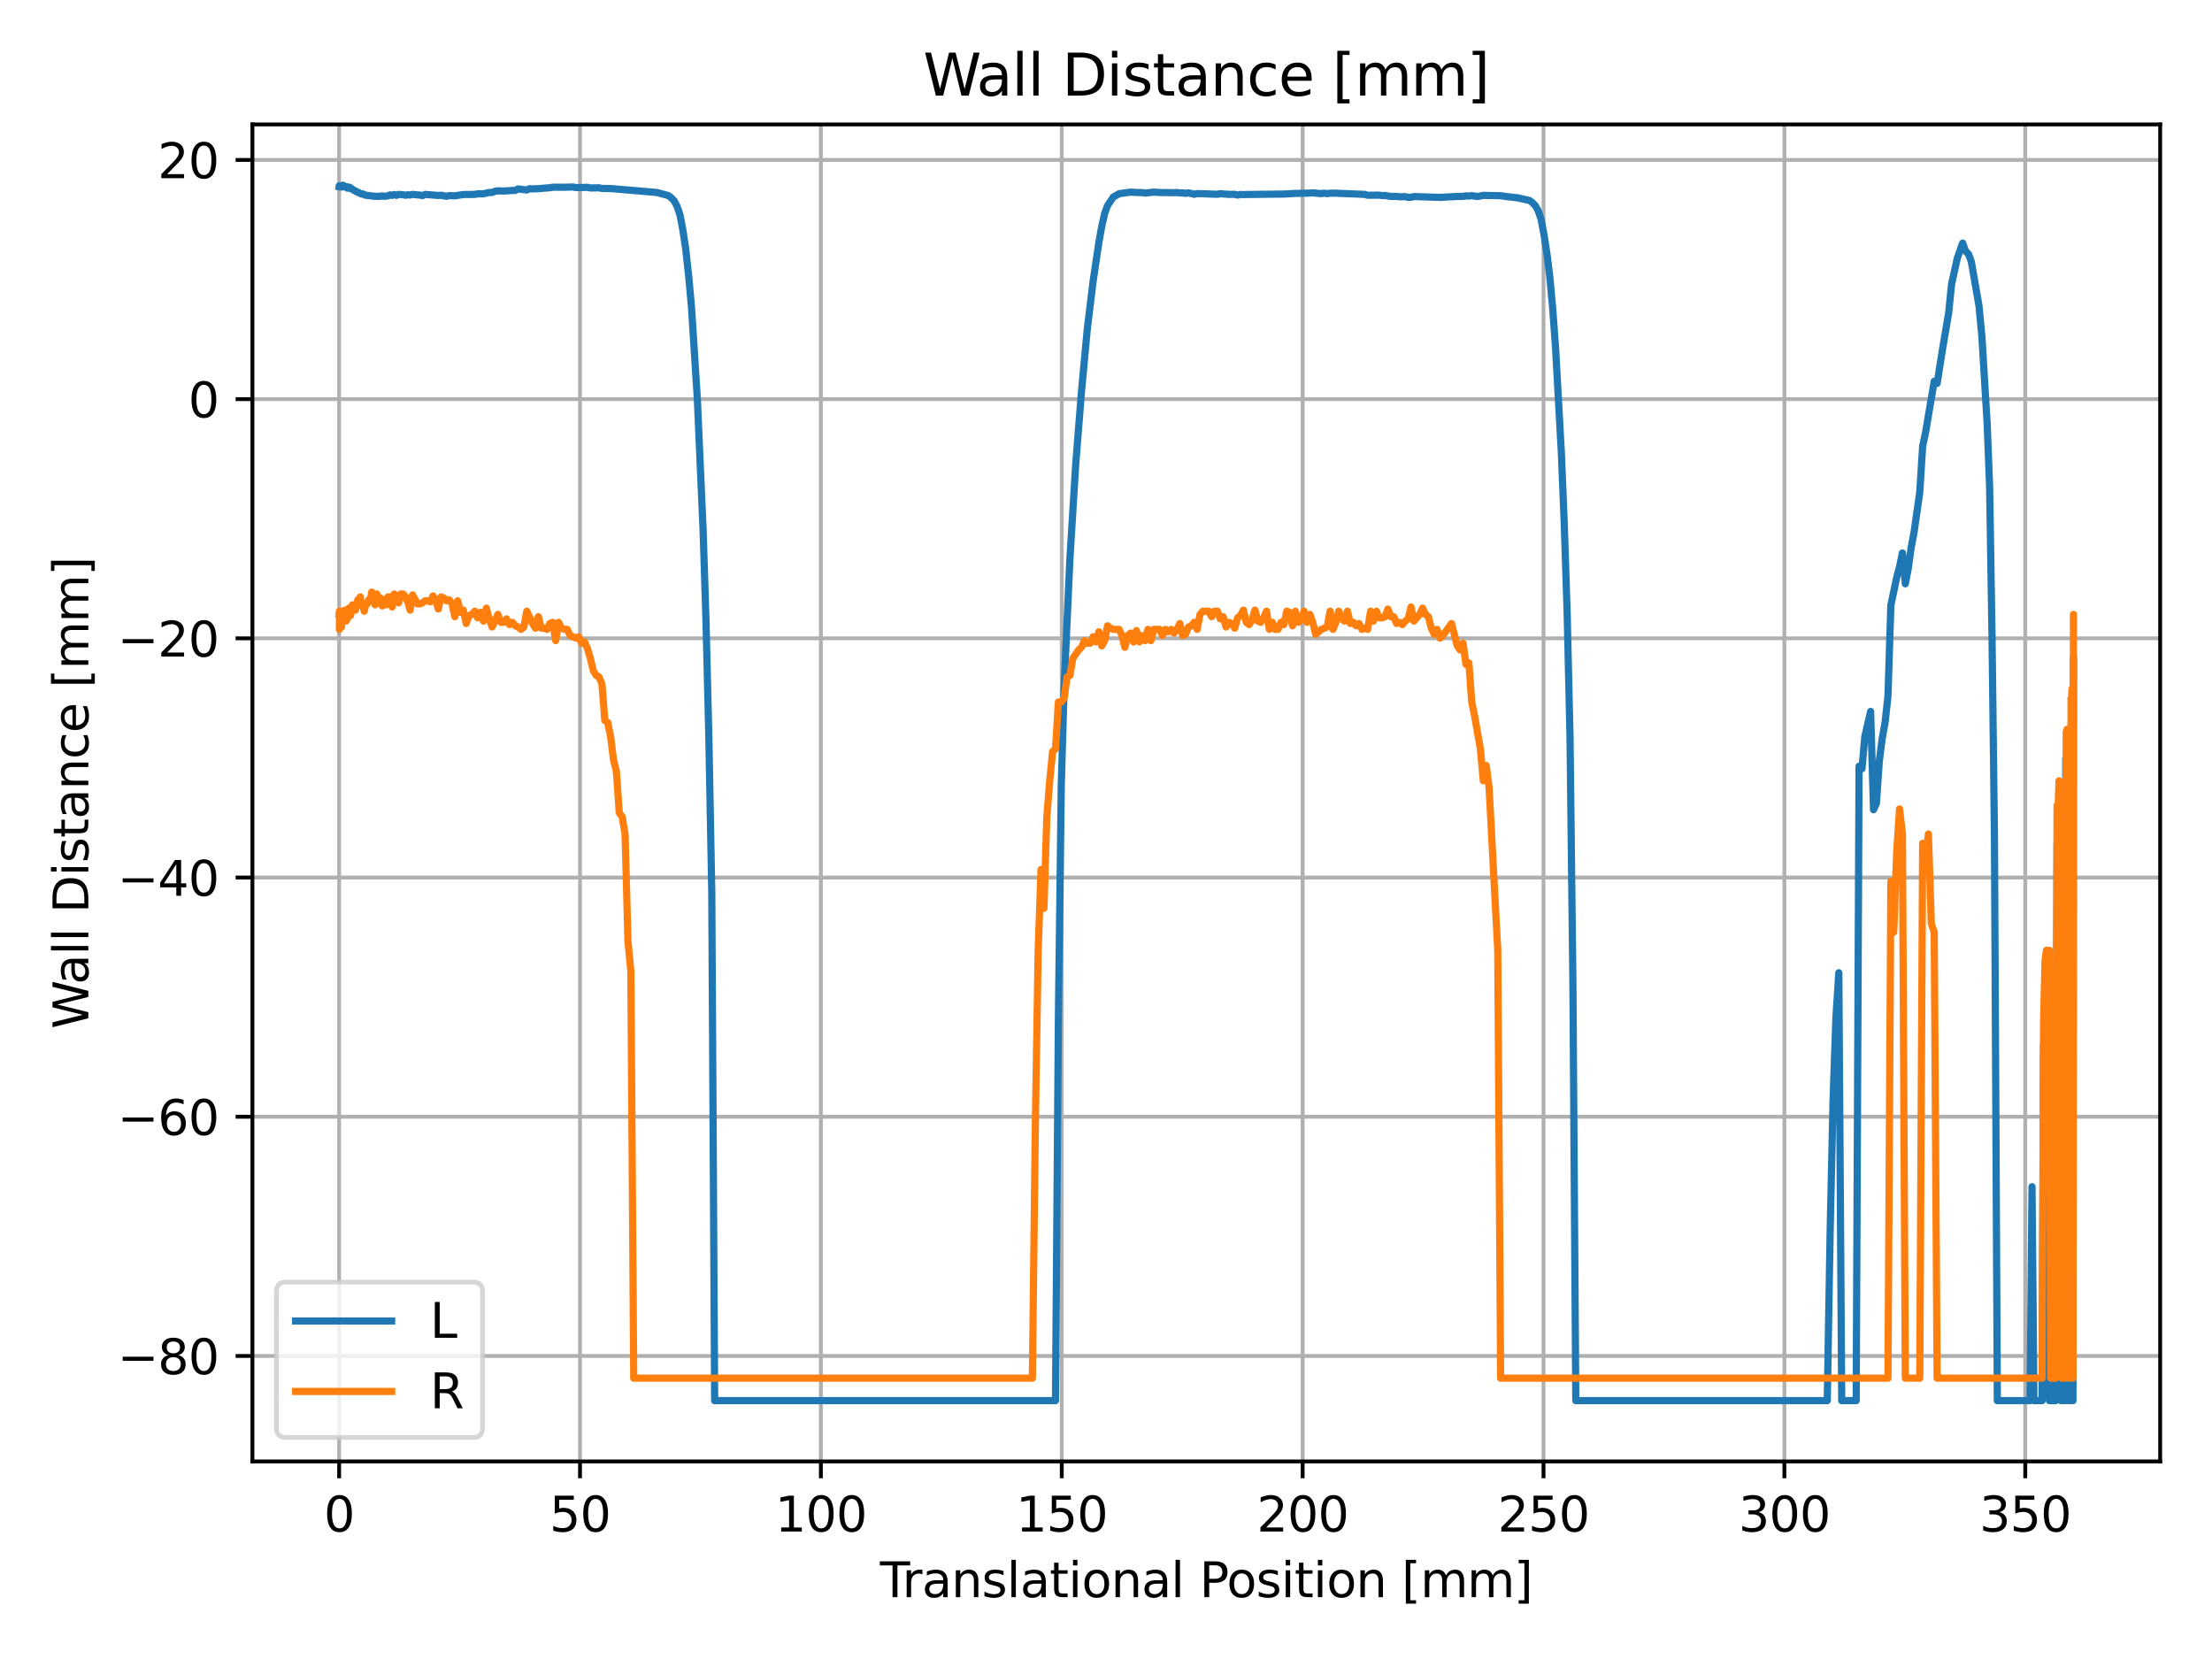 <?xml version="1.0" encoding="utf-8" standalone="no"?>
<!DOCTYPE svg PUBLIC "-//W3C//DTD SVG 1.1//EN"
  "http://www.w3.org/Graphics/SVG/1.1/DTD/svg11.dtd">
<svg xmlns:xlink="http://www.w3.org/1999/xlink" width="460.8pt" height="345.6pt" viewBox="0 0 460.8 345.6" xmlns="http://www.w3.org/2000/svg" version="1.1">
 <defs>
  <style type="text/css">*{stroke-linejoin: round; stroke-linecap: butt}</style>
 </defs>
 <g id="figure_1">
  <g id="patch_1">
   <path d="M 0 345.6 
L 460.8 345.6 
L 460.8 0 
L 0 0 
z
" style="fill: #ffffff"/>
  </g>
  <g id="axes_1">
   <g id="patch_2">
    <path d="M 52.583 304.444 
L 450 304.444 
L 450 25.918 
L 52.583 25.918 
z
" style="fill: #ffffff"/>
   </g>
   <g id="matplotlib.axis_1">
    <g id="xtick_1">
     <g id="line2d_1">
      <path d="M 70.647 304.444 
L 70.647 25.918 
" clip-path="url(#p03fa058615)" style="fill: none; stroke: #b0b0b0; stroke-width: 0.8; stroke-linecap: square"/>
     </g>
     <g id="line2d_2">
      <defs>
       <path id="m0f9efcf271" d="M 0 0 
L 0 3.5 
" style="stroke: #000000; stroke-width: 0.8"/>
      </defs>
      <g>
       <use xlink:href="#m0f9efcf271" x="70.647" y="304.444" style="stroke: #000000; stroke-width: 0.8"/>
      </g>
     </g>
     <g id="text_1">
      <!-- 0 -->
      <g transform="translate(67.466 319.042)scale(0.1 -0.1)">
       <defs>
        <path id="DejaVuSans-30" d="M 2034 4250 
Q 1547 4250 1301 3770 
Q 1056 3291 1056 2328 
Q 1056 1369 1301 889 
Q 1547 409 2034 409 
Q 2525 409 2770 889 
Q 3016 1369 3016 2328 
Q 3016 3291 2770 3770 
Q 2525 4250 2034 4250 
z
M 2034 4750 
Q 2819 4750 3233 4129 
Q 3647 3509 3647 2328 
Q 3647 1150 3233 529 
Q 2819 -91 2034 -91 
Q 1250 -91 836 529 
Q 422 1150 422 2328 
Q 422 3509 836 4129 
Q 1250 4750 2034 4750 
z
" transform="scale(0.016)"/>
       </defs>
       <use xlink:href="#DejaVuSans-30"/>
      </g>
     </g>
    </g>
    <g id="xtick_2">
     <g id="line2d_3">
      <path d="M 120.826 304.444 
L 120.826 25.918 
" clip-path="url(#p03fa058615)" style="fill: none; stroke: #b0b0b0; stroke-width: 0.8; stroke-linecap: square"/>
     </g>
     <g id="line2d_4">
      <g>
       <use xlink:href="#m0f9efcf271" x="120.826" y="304.444" style="stroke: #000000; stroke-width: 0.8"/>
      </g>
     </g>
     <g id="text_2">
      <!-- 50 -->
      <g transform="translate(114.464 319.042)scale(0.1 -0.1)">
       <defs>
        <path id="DejaVuSans-35" d="M 691 4666 
L 3169 4666 
L 3169 4134 
L 1269 4134 
L 1269 2991 
Q 1406 3038 1543 3061 
Q 1681 3084 1819 3084 
Q 2600 3084 3056 2656 
Q 3513 2228 3513 1497 
Q 3513 744 3044 326 
Q 2575 -91 1722 -91 
Q 1428 -91 1123 -41 
Q 819 9 494 109 
L 494 744 
Q 775 591 1075 516 
Q 1375 441 1709 441 
Q 2250 441 2565 725 
Q 2881 1009 2881 1497 
Q 2881 1984 2565 2268 
Q 2250 2553 1709 2553 
Q 1456 2553 1204 2497 
Q 953 2441 691 2322 
L 691 4666 
z
" transform="scale(0.016)"/>
       </defs>
       <use xlink:href="#DejaVuSans-35"/>
       <use xlink:href="#DejaVuSans-30" x="63.623"/>
      </g>
     </g>
    </g>
    <g id="xtick_3">
     <g id="line2d_5">
      <path d="M 171.005 304.444 
L 171.005 25.918 
" clip-path="url(#p03fa058615)" style="fill: none; stroke: #b0b0b0; stroke-width: 0.8; stroke-linecap: square"/>
     </g>
     <g id="line2d_6">
      <g>
       <use xlink:href="#m0f9efcf271" x="171.005" y="304.444" style="stroke: #000000; stroke-width: 0.8"/>
      </g>
     </g>
     <g id="text_3">
      <!-- 100 -->
      <g transform="translate(161.461 319.042)scale(0.1 -0.1)">
       <defs>
        <path id="DejaVuSans-31" d="M 794 531 
L 1825 531 
L 1825 4091 
L 703 3866 
L 703 4441 
L 1819 4666 
L 2450 4666 
L 2450 531 
L 3481 531 
L 3481 0 
L 794 0 
L 794 531 
z
" transform="scale(0.016)"/>
       </defs>
       <use xlink:href="#DejaVuSans-31"/>
       <use xlink:href="#DejaVuSans-30" x="63.623"/>
       <use xlink:href="#DejaVuSans-30" x="127.246"/>
      </g>
     </g>
    </g>
    <g id="xtick_4">
     <g id="line2d_7">
      <path d="M 221.184 304.444 
L 221.184 25.918 
" clip-path="url(#p03fa058615)" style="fill: none; stroke: #b0b0b0; stroke-width: 0.8; stroke-linecap: square"/>
     </g>
     <g id="line2d_8">
      <g>
       <use xlink:href="#m0f9efcf271" x="221.184" y="304.444" style="stroke: #000000; stroke-width: 0.8"/>
      </g>
     </g>
     <g id="text_4">
      <!-- 150 -->
      <g transform="translate(211.64 319.042)scale(0.1 -0.1)">
       <use xlink:href="#DejaVuSans-31"/>
       <use xlink:href="#DejaVuSans-35" x="63.623"/>
       <use xlink:href="#DejaVuSans-30" x="127.246"/>
      </g>
     </g>
    </g>
    <g id="xtick_5">
     <g id="line2d_9">
      <path d="M 271.363 304.444 
L 271.363 25.918 
" clip-path="url(#p03fa058615)" style="fill: none; stroke: #b0b0b0; stroke-width: 0.8; stroke-linecap: square"/>
     </g>
     <g id="line2d_10">
      <g>
       <use xlink:href="#m0f9efcf271" x="271.363" y="304.444" style="stroke: #000000; stroke-width: 0.8"/>
      </g>
     </g>
     <g id="text_5">
      <!-- 200 -->
      <g transform="translate(261.819 319.042)scale(0.1 -0.1)">
       <defs>
        <path id="DejaVuSans-32" d="M 1228 531 
L 3431 531 
L 3431 0 
L 469 0 
L 469 531 
Q 828 903 1448 1529 
Q 2069 2156 2228 2338 
Q 2531 2678 2651 2914 
Q 2772 3150 2772 3378 
Q 2772 3750 2511 3984 
Q 2250 4219 1831 4219 
Q 1534 4219 1204 4116 
Q 875 4013 500 3803 
L 500 4441 
Q 881 4594 1212 4672 
Q 1544 4750 1819 4750 
Q 2544 4750 2975 4387 
Q 3406 4025 3406 3419 
Q 3406 3131 3298 2873 
Q 3191 2616 2906 2266 
Q 2828 2175 2409 1742 
Q 1991 1309 1228 531 
z
" transform="scale(0.016)"/>
       </defs>
       <use xlink:href="#DejaVuSans-32"/>
       <use xlink:href="#DejaVuSans-30" x="63.623"/>
       <use xlink:href="#DejaVuSans-30" x="127.246"/>
      </g>
     </g>
    </g>
    <g id="xtick_6">
     <g id="line2d_11">
      <path d="M 321.542 304.444 
L 321.542 25.918 
" clip-path="url(#p03fa058615)" style="fill: none; stroke: #b0b0b0; stroke-width: 0.8; stroke-linecap: square"/>
     </g>
     <g id="line2d_12">
      <g>
       <use xlink:href="#m0f9efcf271" x="321.542" y="304.444" style="stroke: #000000; stroke-width: 0.8"/>
      </g>
     </g>
     <g id="text_6">
      <!-- 250 -->
      <g transform="translate(311.998 319.042)scale(0.1 -0.1)">
       <use xlink:href="#DejaVuSans-32"/>
       <use xlink:href="#DejaVuSans-35" x="63.623"/>
       <use xlink:href="#DejaVuSans-30" x="127.246"/>
      </g>
     </g>
    </g>
    <g id="xtick_7">
     <g id="line2d_13">
      <path d="M 371.721 304.444 
L 371.721 25.918 
" clip-path="url(#p03fa058615)" style="fill: none; stroke: #b0b0b0; stroke-width: 0.8; stroke-linecap: square"/>
     </g>
     <g id="line2d_14">
      <g>
       <use xlink:href="#m0f9efcf271" x="371.721" y="304.444" style="stroke: #000000; stroke-width: 0.8"/>
      </g>
     </g>
     <g id="text_7">
      <!-- 300 -->
      <g transform="translate(362.177 319.042)scale(0.1 -0.1)">
       <defs>
        <path id="DejaVuSans-33" d="M 2597 2516 
Q 3050 2419 3304 2112 
Q 3559 1806 3559 1356 
Q 3559 666 3084 287 
Q 2609 -91 1734 -91 
Q 1441 -91 1130 -33 
Q 819 25 488 141 
L 488 750 
Q 750 597 1062 519 
Q 1375 441 1716 441 
Q 2309 441 2620 675 
Q 2931 909 2931 1356 
Q 2931 1769 2642 2001 
Q 2353 2234 1838 2234 
L 1294 2234 
L 1294 2753 
L 1863 2753 
Q 2328 2753 2575 2939 
Q 2822 3125 2822 3475 
Q 2822 3834 2567 4026 
Q 2313 4219 1838 4219 
Q 1578 4219 1281 4162 
Q 984 4106 628 3988 
L 628 4550 
Q 988 4650 1302 4700 
Q 1616 4750 1894 4750 
Q 2613 4750 3031 4423 
Q 3450 4097 3450 3541 
Q 3450 3153 3228 2886 
Q 3006 2619 2597 2516 
z
" transform="scale(0.016)"/>
       </defs>
       <use xlink:href="#DejaVuSans-33"/>
       <use xlink:href="#DejaVuSans-30" x="63.623"/>
       <use xlink:href="#DejaVuSans-30" x="127.246"/>
      </g>
     </g>
    </g>
    <g id="xtick_8">
     <g id="line2d_15">
      <path d="M 421.9 304.444 
L 421.9 25.918 
" clip-path="url(#p03fa058615)" style="fill: none; stroke: #b0b0b0; stroke-width: 0.8; stroke-linecap: square"/>
     </g>
     <g id="line2d_16">
      <g>
       <use xlink:href="#m0f9efcf271" x="421.9" y="304.444" style="stroke: #000000; stroke-width: 0.8"/>
      </g>
     </g>
     <g id="text_8">
      <!-- 350 -->
      <g transform="translate(412.356 319.042)scale(0.1 -0.1)">
       <use xlink:href="#DejaVuSans-33"/>
       <use xlink:href="#DejaVuSans-35" x="63.623"/>
       <use xlink:href="#DejaVuSans-30" x="127.246"/>
      </g>
     </g>
    </g>
    <g id="text_9">
     <!-- Translational Position [mm] -->
     <g transform="translate(183.314 332.72)scale(0.1 -0.1)">
      <defs>
       <path id="DejaVuSans-54" d="M -19 4666 
L 3928 4666 
L 3928 4134 
L 2272 4134 
L 2272 0 
L 1638 0 
L 1638 4134 
L -19 4134 
L -19 4666 
z
" transform="scale(0.016)"/>
       <path id="DejaVuSans-72" d="M 2631 2963 
Q 2534 3019 2420 3045 
Q 2306 3072 2169 3072 
Q 1681 3072 1420 2755 
Q 1159 2438 1159 1844 
L 1159 0 
L 581 0 
L 581 3500 
L 1159 3500 
L 1159 2956 
Q 1341 3275 1631 3429 
Q 1922 3584 2338 3584 
Q 2397 3584 2469 3576 
Q 2541 3569 2628 3553 
L 2631 2963 
z
" transform="scale(0.016)"/>
       <path id="DejaVuSans-61" d="M 2194 1759 
Q 1497 1759 1228 1600 
Q 959 1441 959 1056 
Q 959 750 1161 570 
Q 1363 391 1709 391 
Q 2188 391 2477 730 
Q 2766 1069 2766 1631 
L 2766 1759 
L 2194 1759 
z
M 3341 1997 
L 3341 0 
L 2766 0 
L 2766 531 
Q 2569 213 2275 61 
Q 1981 -91 1556 -91 
Q 1019 -91 701 211 
Q 384 513 384 1019 
Q 384 1609 779 1909 
Q 1175 2209 1959 2209 
L 2766 2209 
L 2766 2266 
Q 2766 2663 2505 2880 
Q 2244 3097 1772 3097 
Q 1472 3097 1187 3025 
Q 903 2953 641 2809 
L 641 3341 
Q 956 3463 1253 3523 
Q 1550 3584 1831 3584 
Q 2591 3584 2966 3190 
Q 3341 2797 3341 1997 
z
" transform="scale(0.016)"/>
       <path id="DejaVuSans-6e" d="M 3513 2113 
L 3513 0 
L 2938 0 
L 2938 2094 
Q 2938 2591 2744 2837 
Q 2550 3084 2163 3084 
Q 1697 3084 1428 2787 
Q 1159 2491 1159 1978 
L 1159 0 
L 581 0 
L 581 3500 
L 1159 3500 
L 1159 2956 
Q 1366 3272 1645 3428 
Q 1925 3584 2291 3584 
Q 2894 3584 3203 3211 
Q 3513 2838 3513 2113 
z
" transform="scale(0.016)"/>
       <path id="DejaVuSans-73" d="M 2834 3397 
L 2834 2853 
Q 2591 2978 2328 3040 
Q 2066 3103 1784 3103 
Q 1356 3103 1142 2972 
Q 928 2841 928 2578 
Q 928 2378 1081 2264 
Q 1234 2150 1697 2047 
L 1894 2003 
Q 2506 1872 2764 1633 
Q 3022 1394 3022 966 
Q 3022 478 2636 193 
Q 2250 -91 1575 -91 
Q 1294 -91 989 -36 
Q 684 19 347 128 
L 347 722 
Q 666 556 975 473 
Q 1284 391 1588 391 
Q 1994 391 2212 530 
Q 2431 669 2431 922 
Q 2431 1156 2273 1281 
Q 2116 1406 1581 1522 
L 1381 1569 
Q 847 1681 609 1914 
Q 372 2147 372 2553 
Q 372 3047 722 3315 
Q 1072 3584 1716 3584 
Q 2034 3584 2315 3537 
Q 2597 3491 2834 3397 
z
" transform="scale(0.016)"/>
       <path id="DejaVuSans-6c" d="M 603 4863 
L 1178 4863 
L 1178 0 
L 603 0 
L 603 4863 
z
" transform="scale(0.016)"/>
       <path id="DejaVuSans-74" d="M 1172 4494 
L 1172 3500 
L 2356 3500 
L 2356 3053 
L 1172 3053 
L 1172 1153 
Q 1172 725 1289 603 
Q 1406 481 1766 481 
L 2356 481 
L 2356 0 
L 1766 0 
Q 1100 0 847 248 
Q 594 497 594 1153 
L 594 3053 
L 172 3053 
L 172 3500 
L 594 3500 
L 594 4494 
L 1172 4494 
z
" transform="scale(0.016)"/>
       <path id="DejaVuSans-69" d="M 603 3500 
L 1178 3500 
L 1178 0 
L 603 0 
L 603 3500 
z
M 603 4863 
L 1178 4863 
L 1178 4134 
L 603 4134 
L 603 4863 
z
" transform="scale(0.016)"/>
       <path id="DejaVuSans-6f" d="M 1959 3097 
Q 1497 3097 1228 2736 
Q 959 2375 959 1747 
Q 959 1119 1226 758 
Q 1494 397 1959 397 
Q 2419 397 2687 759 
Q 2956 1122 2956 1747 
Q 2956 2369 2687 2733 
Q 2419 3097 1959 3097 
z
M 1959 3584 
Q 2709 3584 3137 3096 
Q 3566 2609 3566 1747 
Q 3566 888 3137 398 
Q 2709 -91 1959 -91 
Q 1206 -91 779 398 
Q 353 888 353 1747 
Q 353 2609 779 3096 
Q 1206 3584 1959 3584 
z
" transform="scale(0.016)"/>
       <path id="DejaVuSans-20" transform="scale(0.016)"/>
       <path id="DejaVuSans-50" d="M 1259 4147 
L 1259 2394 
L 2053 2394 
Q 2494 2394 2734 2622 
Q 2975 2850 2975 3272 
Q 2975 3691 2734 3919 
Q 2494 4147 2053 4147 
L 1259 4147 
z
M 628 4666 
L 2053 4666 
Q 2838 4666 3239 4311 
Q 3641 3956 3641 3272 
Q 3641 2581 3239 2228 
Q 2838 1875 2053 1875 
L 1259 1875 
L 1259 0 
L 628 0 
L 628 4666 
z
" transform="scale(0.016)"/>
       <path id="DejaVuSans-5b" d="M 550 4863 
L 1875 4863 
L 1875 4416 
L 1125 4416 
L 1125 -397 
L 1875 -397 
L 1875 -844 
L 550 -844 
L 550 4863 
z
" transform="scale(0.016)"/>
       <path id="DejaVuSans-6d" d="M 3328 2828 
Q 3544 3216 3844 3400 
Q 4144 3584 4550 3584 
Q 5097 3584 5394 3201 
Q 5691 2819 5691 2113 
L 5691 0 
L 5113 0 
L 5113 2094 
Q 5113 2597 4934 2840 
Q 4756 3084 4391 3084 
Q 3944 3084 3684 2787 
Q 3425 2491 3425 1978 
L 3425 0 
L 2847 0 
L 2847 2094 
Q 2847 2600 2669 2842 
Q 2491 3084 2119 3084 
Q 1678 3084 1418 2786 
Q 1159 2488 1159 1978 
L 1159 0 
L 581 0 
L 581 3500 
L 1159 3500 
L 1159 2956 
Q 1356 3278 1631 3431 
Q 1906 3584 2284 3584 
Q 2666 3584 2933 3390 
Q 3200 3197 3328 2828 
z
" transform="scale(0.016)"/>
       <path id="DejaVuSans-5d" d="M 1947 4863 
L 1947 -844 
L 622 -844 
L 622 -397 
L 1369 -397 
L 1369 4416 
L 622 4416 
L 622 4863 
L 1947 4863 
z
" transform="scale(0.016)"/>
      </defs>
      <use xlink:href="#DejaVuSans-54"/>
      <use xlink:href="#DejaVuSans-72" x="46.334"/>
      <use xlink:href="#DejaVuSans-61" x="87.447"/>
      <use xlink:href="#DejaVuSans-6e" x="148.727"/>
      <use xlink:href="#DejaVuSans-73" x="212.105"/>
      <use xlink:href="#DejaVuSans-6c" x="264.205"/>
      <use xlink:href="#DejaVuSans-61" x="291.988"/>
      <use xlink:href="#DejaVuSans-74" x="353.268"/>
      <use xlink:href="#DejaVuSans-69" x="392.477"/>
      <use xlink:href="#DejaVuSans-6f" x="420.26"/>
      <use xlink:href="#DejaVuSans-6e" x="481.441"/>
      <use xlink:href="#DejaVuSans-61" x="544.82"/>
      <use xlink:href="#DejaVuSans-6c" x="606.1"/>
      <use xlink:href="#DejaVuSans-20" x="633.883"/>
      <use xlink:href="#DejaVuSans-50" x="665.67"/>
      <use xlink:href="#DejaVuSans-6f" x="722.348"/>
      <use xlink:href="#DejaVuSans-73" x="783.529"/>
      <use xlink:href="#DejaVuSans-69" x="835.629"/>
      <use xlink:href="#DejaVuSans-74" x="863.412"/>
      <use xlink:href="#DejaVuSans-69" x="902.621"/>
      <use xlink:href="#DejaVuSans-6f" x="930.404"/>
      <use xlink:href="#DejaVuSans-6e" x="991.586"/>
      <use xlink:href="#DejaVuSans-20" x="1054.965"/>
      <use xlink:href="#DejaVuSans-5b" x="1086.752"/>
      <use xlink:href="#DejaVuSans-6d" x="1125.766"/>
      <use xlink:href="#DejaVuSans-6d" x="1223.178"/>
      <use xlink:href="#DejaVuSans-5d" x="1320.59"/>
     </g>
    </g>
   </g>
   <g id="matplotlib.axis_2">
    <g id="ytick_1">
     <g id="line2d_17">
      <path d="M 52.583 282.466 
L 450 282.466 
" clip-path="url(#p03fa058615)" style="fill: none; stroke: #b0b0b0; stroke-width: 0.8; stroke-linecap: square"/>
     </g>
     <g id="line2d_18">
      <defs>
       <path id="meebc7fb162" d="M 0 0 
L -3.5 0 
" style="stroke: #000000; stroke-width: 0.8"/>
      </defs>
      <g>
       <use xlink:href="#meebc7fb162" x="52.583" y="282.466" style="stroke: #000000; stroke-width: 0.8"/>
      </g>
     </g>
     <g id="text_10">
      <!-- −80 -->
      <g transform="translate(24.478 286.265)scale(0.1 -0.1)">
       <defs>
        <path id="DejaVuSans-2212" d="M 678 2272 
L 4684 2272 
L 4684 1741 
L 678 1741 
L 678 2272 
z
" transform="scale(0.016)"/>
        <path id="DejaVuSans-38" d="M 2034 2216 
Q 1584 2216 1326 1975 
Q 1069 1734 1069 1313 
Q 1069 891 1326 650 
Q 1584 409 2034 409 
Q 2484 409 2743 651 
Q 3003 894 3003 1313 
Q 3003 1734 2745 1975 
Q 2488 2216 2034 2216 
z
M 1403 2484 
Q 997 2584 770 2862 
Q 544 3141 544 3541 
Q 544 4100 942 4425 
Q 1341 4750 2034 4750 
Q 2731 4750 3128 4425 
Q 3525 4100 3525 3541 
Q 3525 3141 3298 2862 
Q 3072 2584 2669 2484 
Q 3125 2378 3379 2068 
Q 3634 1759 3634 1313 
Q 3634 634 3220 271 
Q 2806 -91 2034 -91 
Q 1263 -91 848 271 
Q 434 634 434 1313 
Q 434 1759 690 2068 
Q 947 2378 1403 2484 
z
M 1172 3481 
Q 1172 3119 1398 2916 
Q 1625 2713 2034 2713 
Q 2441 2713 2670 2916 
Q 2900 3119 2900 3481 
Q 2900 3844 2670 4047 
Q 2441 4250 2034 4250 
Q 1625 4250 1398 4047 
Q 1172 3844 1172 3481 
z
" transform="scale(0.016)"/>
       </defs>
       <use xlink:href="#DejaVuSans-2212"/>
       <use xlink:href="#DejaVuSans-38" x="83.789"/>
       <use xlink:href="#DejaVuSans-30" x="147.412"/>
      </g>
     </g>
    </g>
    <g id="ytick_2">
     <g id="line2d_19">
      <path d="M 52.583 232.637 
L 450 232.637 
" clip-path="url(#p03fa058615)" style="fill: none; stroke: #b0b0b0; stroke-width: 0.8; stroke-linecap: square"/>
     </g>
     <g id="line2d_20">
      <g>
       <use xlink:href="#meebc7fb162" x="52.583" y="232.637" style="stroke: #000000; stroke-width: 0.8"/>
      </g>
     </g>
     <g id="text_11">
      <!-- −60 -->
      <g transform="translate(24.478 236.436)scale(0.1 -0.1)">
       <defs>
        <path id="DejaVuSans-36" d="M 2113 2584 
Q 1688 2584 1439 2293 
Q 1191 2003 1191 1497 
Q 1191 994 1439 701 
Q 1688 409 2113 409 
Q 2538 409 2786 701 
Q 3034 994 3034 1497 
Q 3034 2003 2786 2293 
Q 2538 2584 2113 2584 
z
M 3366 4563 
L 3366 3988 
Q 3128 4100 2886 4159 
Q 2644 4219 2406 4219 
Q 1781 4219 1451 3797 
Q 1122 3375 1075 2522 
Q 1259 2794 1537 2939 
Q 1816 3084 2150 3084 
Q 2853 3084 3261 2657 
Q 3669 2231 3669 1497 
Q 3669 778 3244 343 
Q 2819 -91 2113 -91 
Q 1303 -91 875 529 
Q 447 1150 447 2328 
Q 447 3434 972 4092 
Q 1497 4750 2381 4750 
Q 2619 4750 2861 4703 
Q 3103 4656 3366 4563 
z
" transform="scale(0.016)"/>
       </defs>
       <use xlink:href="#DejaVuSans-2212"/>
       <use xlink:href="#DejaVuSans-36" x="83.789"/>
       <use xlink:href="#DejaVuSans-30" x="147.412"/>
      </g>
     </g>
    </g>
    <g id="ytick_3">
     <g id="line2d_21">
      <path d="M 52.583 182.808 
L 450 182.808 
" clip-path="url(#p03fa058615)" style="fill: none; stroke: #b0b0b0; stroke-width: 0.8; stroke-linecap: square"/>
     </g>
     <g id="line2d_22">
      <g>
       <use xlink:href="#meebc7fb162" x="52.583" y="182.808" style="stroke: #000000; stroke-width: 0.8"/>
      </g>
     </g>
     <g id="text_12">
      <!-- −40 -->
      <g transform="translate(24.478 186.607)scale(0.1 -0.1)">
       <defs>
        <path id="DejaVuSans-34" d="M 2419 4116 
L 825 1625 
L 2419 1625 
L 2419 4116 
z
M 2253 4666 
L 3047 4666 
L 3047 1625 
L 3713 1625 
L 3713 1100 
L 3047 1100 
L 3047 0 
L 2419 0 
L 2419 1100 
L 313 1100 
L 313 1709 
L 2253 4666 
z
" transform="scale(0.016)"/>
       </defs>
       <use xlink:href="#DejaVuSans-2212"/>
       <use xlink:href="#DejaVuSans-34" x="83.789"/>
       <use xlink:href="#DejaVuSans-30" x="147.412"/>
      </g>
     </g>
    </g>
    <g id="ytick_4">
     <g id="line2d_23">
      <path d="M 52.583 132.979 
L 450 132.979 
" clip-path="url(#p03fa058615)" style="fill: none; stroke: #b0b0b0; stroke-width: 0.8; stroke-linecap: square"/>
     </g>
     <g id="line2d_24">
      <g>
       <use xlink:href="#meebc7fb162" x="52.583" y="132.979" style="stroke: #000000; stroke-width: 0.8"/>
      </g>
     </g>
     <g id="text_13">
      <!-- −20 -->
      <g transform="translate(24.478 136.778)scale(0.1 -0.1)">
       <use xlink:href="#DejaVuSans-2212"/>
       <use xlink:href="#DejaVuSans-32" x="83.789"/>
       <use xlink:href="#DejaVuSans-30" x="147.412"/>
      </g>
     </g>
    </g>
    <g id="ytick_5">
     <g id="line2d_25">
      <path d="M 52.583 83.15 
L 450 83.15 
" clip-path="url(#p03fa058615)" style="fill: none; stroke: #b0b0b0; stroke-width: 0.8; stroke-linecap: square"/>
     </g>
     <g id="line2d_26">
      <g>
       <use xlink:href="#meebc7fb162" x="52.583" y="83.15" style="stroke: #000000; stroke-width: 0.8"/>
      </g>
     </g>
     <g id="text_14">
      <!-- 0 -->
      <g transform="translate(39.22 86.949)scale(0.1 -0.1)">
       <use xlink:href="#DejaVuSans-30"/>
      </g>
     </g>
    </g>
    <g id="ytick_6">
     <g id="line2d_27">
      <path d="M 52.583 33.321 
L 450 33.321 
" clip-path="url(#p03fa058615)" style="fill: none; stroke: #b0b0b0; stroke-width: 0.8; stroke-linecap: square"/>
     </g>
     <g id="line2d_28">
      <g>
       <use xlink:href="#meebc7fb162" x="52.583" y="33.321" style="stroke: #000000; stroke-width: 0.8"/>
      </g>
     </g>
     <g id="text_15">
      <!-- 20 -->
      <g transform="translate(32.858 37.121)scale(0.1 -0.1)">
       <use xlink:href="#DejaVuSans-32"/>
       <use xlink:href="#DejaVuSans-30" x="63.623"/>
      </g>
     </g>
    </g>
    <g id="text_16">
     <!-- Wall Distance [mm] -->
     <g transform="translate(18.398 214.331)rotate(-90)scale(0.1 -0.1)">
      <defs>
       <path id="DejaVuSans-57" d="M 213 4666 
L 850 4666 
L 1831 722 
L 2809 4666 
L 3519 4666 
L 4500 722 
L 5478 4666 
L 6119 4666 
L 4947 0 
L 4153 0 
L 3169 4050 
L 2175 0 
L 1381 0 
L 213 4666 
z
" transform="scale(0.016)"/>
       <path id="DejaVuSans-44" d="M 1259 4147 
L 1259 519 
L 2022 519 
Q 2988 519 3436 956 
Q 3884 1394 3884 2338 
Q 3884 3275 3436 3711 
Q 2988 4147 2022 4147 
L 1259 4147 
z
M 628 4666 
L 1925 4666 
Q 3281 4666 3915 4102 
Q 4550 3538 4550 2338 
Q 4550 1131 3912 565 
Q 3275 0 1925 0 
L 628 0 
L 628 4666 
z
" transform="scale(0.016)"/>
       <path id="DejaVuSans-63" d="M 3122 3366 
L 3122 2828 
Q 2878 2963 2633 3030 
Q 2388 3097 2138 3097 
Q 1578 3097 1268 2742 
Q 959 2388 959 1747 
Q 959 1106 1268 751 
Q 1578 397 2138 397 
Q 2388 397 2633 464 
Q 2878 531 3122 666 
L 3122 134 
Q 2881 22 2623 -34 
Q 2366 -91 2075 -91 
Q 1284 -91 818 406 
Q 353 903 353 1747 
Q 353 2603 823 3093 
Q 1294 3584 2113 3584 
Q 2378 3584 2631 3529 
Q 2884 3475 3122 3366 
z
" transform="scale(0.016)"/>
       <path id="DejaVuSans-65" d="M 3597 1894 
L 3597 1613 
L 953 1613 
Q 991 1019 1311 708 
Q 1631 397 2203 397 
Q 2534 397 2845 478 
Q 3156 559 3463 722 
L 3463 178 
Q 3153 47 2828 -22 
Q 2503 -91 2169 -91 
Q 1331 -91 842 396 
Q 353 884 353 1716 
Q 353 2575 817 3079 
Q 1281 3584 2069 3584 
Q 2775 3584 3186 3129 
Q 3597 2675 3597 1894 
z
M 3022 2063 
Q 3016 2534 2758 2815 
Q 2500 3097 2075 3097 
Q 1594 3097 1305 2825 
Q 1016 2553 972 2059 
L 3022 2063 
z
" transform="scale(0.016)"/>
      </defs>
      <use xlink:href="#DejaVuSans-57"/>
      <use xlink:href="#DejaVuSans-61" x="92.502"/>
      <use xlink:href="#DejaVuSans-6c" x="153.781"/>
      <use xlink:href="#DejaVuSans-6c" x="181.564"/>
      <use xlink:href="#DejaVuSans-20" x="209.348"/>
      <use xlink:href="#DejaVuSans-44" x="241.135"/>
      <use xlink:href="#DejaVuSans-69" x="318.137"/>
      <use xlink:href="#DejaVuSans-73" x="345.92"/>
      <use xlink:href="#DejaVuSans-74" x="398.02"/>
      <use xlink:href="#DejaVuSans-61" x="437.229"/>
      <use xlink:href="#DejaVuSans-6e" x="498.508"/>
      <use xlink:href="#DejaVuSans-63" x="561.887"/>
      <use xlink:href="#DejaVuSans-65" x="616.867"/>
      <use xlink:href="#DejaVuSans-20" x="678.391"/>
      <use xlink:href="#DejaVuSans-5b" x="710.178"/>
      <use xlink:href="#DejaVuSans-6d" x="749.191"/>
      <use xlink:href="#DejaVuSans-6d" x="846.604"/>
      <use xlink:href="#DejaVuSans-5d" x="944.016"/>
     </g>
    </g>
   </g>
   <g id="line2d_29">
    <path d="M 70.647 38.877 
L 70.668 38.703 
L 70.648 38.927 
L 70.757 38.753 
L 70.844 38.753 
L 70.968 38.877 
L 71.075 38.803 
L 71.274 38.653 
L 71.353 38.952 
L 71.437 38.578 
L 71.626 38.778 
L 71.731 38.753 
L 71.963 38.877 
L 72.225 38.877 
L 72.368 39.201 
L 72.52 39.002 
L 72.68 39.151 
L 72.85 39.002 
L 73.029 39.301 
L 73.215 39.276 
L 73.618 39.6 
L 74.055 39.774 
L 74.288 39.974 
L 74.53 40.023 
L 75.04 40.297 
L 75.309 40.422 
L 75.587 40.397 
L 76.169 40.671 
L 78.134 40.895 
L 79.238 40.895 
L 79.624 40.796 
L 80.02 40.895 
L 80.834 40.796 
L 81.255 40.596 
L 81.687 40.696 
L 82.128 40.522 
L 82.58 40.696 
L 83.041 40.497 
L 83.975 40.572 
L 84.456 40.671 
L 84.948 40.572 
L 85.44 40.621 
L 85.942 40.497 
L 87.497 40.646 
L 88.019 40.746 
L 88.561 40.497 
L 91.311 40.721 
L 91.873 40.671 
L 93.017 40.895 
L 93.589 40.746 
L 94.753 40.796 
L 96.519 40.522 
L 98.908 40.497 
L 99.5 40.372 
L 100.704 40.372 
L 101.909 40.098 
L 102.511 40.098 
L 103.113 39.849 
L 103.715 39.749 
L 104.919 39.799 
L 106.726 39.675 
L 107.328 39.675 
L 107.93 39.351 
L 109.737 39.575 
L 110.339 39.301 
L 110.941 39.351 
L 112.145 39.301 
L 114.554 39.102 
L 115.156 39.002 
L 117.565 39.002 
L 119.371 38.952 
L 119.973 39.077 
L 122.382 39.027 
L 122.984 39.151 
L 124.79 39.126 
L 125.392 39.251 
L 127.199 39.276 
L 136.833 40.098 
L 139.242 40.746 
L 139.844 41.219 
L 140.446 41.842 
L 141.048 42.988 
L 141.65 44.757 
L 142.253 47.896 
L 142.855 51.957 
L 143.457 57.464 
L 144.059 64.086 
L 145.263 83.014 
L 146.468 110.407 
L 147.07 129.217 
L 147.672 153.857 
L 148.274 185.823 
L 148.876 291.783 
L 219.879 291.783 
L 220.482 211.883 
L 221.084 163.549 
L 221.686 142.77 
L 222.89 116.261 
L 224.094 96.686 
L 225.299 81.494 
L 226.503 68.535 
L 227.707 58.637 
L 228.912 50.487 
L 229.514 47.174 
L 230.116 44.483 
L 230.718 42.839 
L 231.922 41.045 
L 233.127 40.347 
L 235.535 40.023 
L 236.74 40.098 
L 237.944 40.123 
L 238.546 40.223 
L 240.352 40.023 
L 241.557 40.098 
L 244.567 40.148 
L 245.17 40.098 
L 245.772 40.198 
L 246.374 40.173 
L 246.976 40.297 
L 247.578 40.173 
L 248.782 40.472 
L 249.385 40.322 
L 253.6 40.472 
L 254.202 40.347 
L 256.008 40.497 
L 257.213 40.472 
L 257.815 40.646 
L 258.417 40.497 
L 259.019 40.547 
L 260.223 40.497 
L 261.428 40.497 
L 267.449 40.422 
L 269.858 40.297 
L 272.868 40.223 
L 273.47 40.173 
L 275.277 40.347 
L 275.879 40.223 
L 276.481 40.347 
L 277.083 40.248 
L 278.288 40.248 
L 284.309 40.497 
L 284.911 40.671 
L 287.32 40.646 
L 287.922 40.746 
L 288.524 40.721 
L 289.728 40.92 
L 290.933 40.92 
L 291.535 40.995 
L 292.739 40.97 
L 293.341 41.12 
L 293.944 41.095 
L 294.546 40.945 
L 299.965 41.12 
L 303.578 40.92 
L 304.782 40.92 
L 305.384 40.796 
L 305.986 40.846 
L 306.589 40.746 
L 307.793 40.945 
L 308.997 40.696 
L 312.61 40.771 
L 313.814 40.945 
L 316.223 41.219 
L 318.632 41.767 
L 319.234 42.216 
L 319.836 42.864 
L 320.438 43.91 
L 321.04 45.679 
L 321.642 48.893 
L 322.244 52.755 
L 322.847 57.638 
L 323.449 64.193 
L 324.051 72.454 
L 325.255 94.252 
L 325.857 108.962 
L 326.459 127.423 
L 327.062 153.409 
L 327.664 204.708 
L 328.266 291.783 
L 380.653 291.783 
L 381.255 256.455 
L 381.857 229.223 
L 382.459 211.883 
L 383.061 202.64 
L 383.663 291.783 
L 386.674 291.783 
L 387.276 159.613 
L 387.878 160.161 
L 388.481 153.409 
L 389.685 148.202 
L 390.287 168.681 
L 390.889 167.336 
L 391.491 158.591 
L 392.094 153.857 
L 392.696 150.494 
L 393.298 145.038 
L 393.9 126.103 
L 395.104 120.347 
L 395.706 118.08 
L 396.309 115.19 
L 396.911 121.618 
L 397.513 118.529 
L 398.115 114.144 
L 398.717 110.98 
L 399.921 102.549 
L 400.524 92.967 
L 401.126 90.114 
L 402.932 79.428 
L 403.534 79.867 
L 404.739 72.28 
L 405.943 65.155 
L 406.545 59.21 
L 407.749 53.751 
L 408.853 50.637 
L 409.455 52.306 
L 410.058 52.904 
L 410.66 54.499 
L 412.265 63.762 
L 412.868 70.125 
L 413.972 88.46 
L 414.473 101.323 
L 414.975 132.456 
L 415.477 173.988 
L 416.079 291.783 
L 422.903 291.783 
L 423.305 247.212 
L 423.706 291.783 
L 425.412 291.783 
L 425.713 217.763 
L 426.014 234.181 
L 426.316 202.64 
L 426.617 198.853 
L 426.918 291.783 
L 428.222 291.783 
L 428.523 175.682 
L 428.724 175.682 
L 429.126 166.016 
L 429.326 291.783 
L 430.229 291.783 
L 430.33 158.068 
L 430.43 166.663 
L 430.731 158.068 
L 430.932 291.783 
L 431.333 291.783 
L 431.333 152.985 
L 431.434 152.985 
L 431.534 149.323 
L 431.735 291.783 
L 431.735 291.783 
L 431.835 291.783 
L 431.936 137.065 
L 431.936 140.379 
" clip-path="url(#p03fa058615)" style="fill: none; stroke: #1f77b4; stroke-width: 1.5; stroke-linecap: square"/>
   </g>
   <g id="line2d_30">
    <path d="M 70.647 127.996 
L 70.717 127.323 
L 70.701 131.11 
L 70.757 130.612 
L 70.812 130.612 
L 70.968 127.323 
L 71.019 130.612 
L 71.075 129.167 
L 71.136 130.612 
L 71.202 127.996 
L 71.274 128.694 
L 71.353 127.772 
L 71.437 128.47 
L 71.731 127.323 
L 71.843 127.099 
L 72.089 129.391 
L 72.225 127.323 
L 72.368 128.918 
L 72.68 126.676 
L 73.029 128.22 
L 73.412 126.003 
L 73.618 127.099 
L 73.833 126.003 
L 74.055 127.099 
L 74.53 124.957 
L 74.781 126.003 
L 75.04 124.334 
L 75.309 126.003 
L 75.587 126.227 
L 75.874 127.323 
L 76.169 126.003 
L 76.474 125.804 
L 76.788 124.957 
L 77.111 125.156 
L 77.442 123.337 
L 77.784 123.736 
L 78.134 126.003 
L 78.493 123.736 
L 78.861 124.558 
L 79.238 124.558 
L 79.624 126.227 
L 80.02 124.957 
L 80.423 126.003 
L 80.834 124.334 
L 81.255 124.334 
L 81.687 126.451 
L 82.128 123.736 
L 83.041 125.579 
L 83.503 123.736 
L 83.975 123.736 
L 84.456 124.334 
L 84.948 125.38 
L 85.44 127.099 
L 85.942 123.935 
L 86.975 125.804 
L 87.497 125.804 
L 88.019 125.579 
L 88.561 125.156 
L 89.103 125.156 
L 89.645 125.38 
L 90.197 124.134 
L 90.749 124.957 
L 91.311 126.875 
L 91.873 124.334 
L 92.445 124.558 
L 93.017 125.156 
L 93.589 124.957 
L 94.171 125.804 
L 94.753 128.47 
L 95.345 125.156 
L 95.927 127.548 
L 96.519 127.099 
L 97.112 129.89 
L 97.704 128.22 
L 98.306 127.996 
L 98.908 127.323 
L 99.5 128.694 
L 100.102 127.548 
L 100.704 129.391 
L 101.307 126.676 
L 101.909 128.918 
L 102.511 130.612 
L 103.715 127.996 
L 104.317 129.641 
L 104.919 129.641 
L 105.522 128.918 
L 106.124 130.114 
L 106.726 129.641 
L 107.328 130.363 
L 107.93 130.612 
L 108.532 131.11 
L 109.134 130.612 
L 109.737 127.323 
L 110.941 129.89 
L 111.543 130.861 
L 112.145 128.47 
L 112.747 130.861 
L 113.35 130.861 
L 113.952 131.11 
L 114.554 129.89 
L 115.156 129.641 
L 115.758 133.452 
L 116.36 129.641 
L 116.962 130.861 
L 117.565 131.11 
L 118.167 131.11 
L 118.769 132.406 
L 119.973 132.929 
L 120.575 132.655 
L 121.177 134.001 
L 121.78 133.726 
L 122.382 135.122 
L 122.984 137.165 
L 123.586 139.706 
L 124.188 140.703 
L 124.79 141.026 
L 125.392 142.447 
L 125.995 150.07 
L 126.597 150.519 
L 127.199 153.409 
L 127.801 158.267 
L 128.403 160.684 
L 129.005 169.329 
L 129.607 170.151 
L 130.21 173.739 
L 130.812 196.013 
L 131.414 202.266 
L 132.016 287.1 
L 215.062 287.1 
L 215.664 235.352 
L 216.267 197.956 
L 216.869 181.139 
L 217.471 189.211 
L 218.073 170.151 
L 218.675 162.652 
L 219.277 156.573 
L 219.879 156 
L 220.482 146.234 
L 221.084 146.234 
L 221.686 145.436 
L 222.288 141.026 
L 222.89 140.703 
L 223.492 137.165 
L 224.697 135.396 
L 225.299 134.848 
L 225.901 133.452 
L 226.503 134.001 
L 227.105 134.001 
L 227.707 132.655 
L 228.309 133.726 
L 228.912 131.609 
L 229.514 134.549 
L 230.116 133.452 
L 230.718 130.363 
L 231.32 130.861 
L 231.922 131.11 
L 233.127 131.11 
L 233.729 132.406 
L 234.331 134.848 
L 234.933 132.406 
L 235.535 131.883 
L 236.137 133.726 
L 236.74 131.36 
L 237.342 133.726 
L 237.944 132.406 
L 238.546 133.452 
L 239.148 131.11 
L 239.75 133.452 
L 240.352 131.11 
L 241.557 131.11 
L 242.159 132.406 
L 242.761 131.11 
L 243.363 131.609 
L 243.965 131.11 
L 244.567 131.883 
L 245.17 131.11 
L 245.772 129.89 
L 246.374 132.406 
L 246.976 132.132 
L 247.578 130.612 
L 248.18 130.363 
L 248.782 129.641 
L 249.385 131.11 
L 249.987 127.996 
L 250.589 127.323 
L 251.793 127.323 
L 252.395 128.47 
L 252.997 127.323 
L 253.6 127.323 
L 254.202 128.918 
L 254.804 128.47 
L 255.406 130.612 
L 256.008 129.641 
L 256.61 129.89 
L 257.213 130.861 
L 257.815 128.694 
L 258.417 128.22 
L 259.019 127.099 
L 259.621 129.641 
L 260.223 130.114 
L 260.825 129.167 
L 261.428 127.099 
L 262.03 129.391 
L 262.632 129.641 
L 263.234 128.694 
L 263.836 127.323 
L 264.438 131.11 
L 265.04 129.641 
L 265.643 131.11 
L 266.245 131.11 
L 266.847 129.641 
L 267.449 130.114 
L 268.051 127.323 
L 268.653 127.548 
L 269.255 130.363 
L 269.858 127.323 
L 270.46 129.641 
L 271.062 129.167 
L 271.664 127.323 
L 272.266 129.641 
L 272.868 127.996 
L 273.47 129.641 
L 274.073 132.132 
L 275.277 131.11 
L 276.481 130.612 
L 277.083 127.323 
L 277.686 131.11 
L 278.288 129.641 
L 278.89 127.323 
L 279.492 128.918 
L 280.094 129.391 
L 280.696 127.323 
L 281.298 129.89 
L 281.901 129.641 
L 282.503 130.363 
L 283.105 129.89 
L 283.707 131.11 
L 284.309 130.861 
L 284.911 131.11 
L 285.513 127.323 
L 286.116 129.391 
L 286.718 127.323 
L 287.32 128.694 
L 287.922 128.694 
L 288.524 128.47 
L 289.126 126.875 
L 289.728 128.47 
L 290.331 128.47 
L 290.933 129.89 
L 291.535 129.641 
L 292.137 130.114 
L 292.739 129.391 
L 293.341 128.918 
L 293.944 126.451 
L 294.546 129.391 
L 295.75 127.996 
L 296.352 126.676 
L 296.954 127.996 
L 297.556 128.47 
L 298.159 130.861 
L 298.761 132.132 
L 299.363 131.11 
L 299.965 132.929 
L 300.567 132.406 
L 302.374 129.89 
L 303.578 134.549 
L 304.18 135.396 
L 304.782 134.001 
L 305.384 138.41 
L 305.986 138.087 
L 306.589 146.234 
L 307.191 149.173 
L 308.395 156 
L 308.997 162.652 
L 309.599 159.463 
L 310.201 164.022 
L 312.008 197.956 
L 312.61 287.1 
L 393.298 287.1 
L 393.9 183.605 
L 394.502 194.169 
L 395.104 177.75 
L 395.706 168.507 
L 396.309 173.739 
L 396.911 287.1 
L 399.921 287.1 
L 400.524 175.682 
L 401.126 178.846 
L 401.728 173.739 
L 402.33 192.45 
L 402.932 194.169 
L 403.534 287.1 
L 425.412 287.1 
L 425.713 213.079 
L 426.014 200.049 
L 426.316 197.956 
L 426.617 235.352 
L 426.918 197.956 
L 427.219 287.1 
L 428.222 287.1 
L 428.523 167.71 
L 428.724 169.329 
L 428.925 162.652 
L 429.326 172.792 
L 429.527 287.1 
L 430.229 287.1 
L 430.43 152.412 
L 430.631 151.914 
L 430.731 153.907 
L 430.832 153.409 
L 431.032 287.1 
L 431.333 287.1 
L 431.434 145.436 
L 431.534 146.234 
L 431.635 143.518 
L 431.635 287.1 
L 431.735 287.1 
L 431.835 287.1 
L 431.936 127.996 
L 431.936 131.11 
" clip-path="url(#p03fa058615)" style="fill: none; stroke: #ff7f0e; stroke-width: 1.5; stroke-linecap: square"/>
   </g>
   <g id="patch_3">
    <path d="M 52.583 304.444 
L 52.583 25.918 
" style="fill: none; stroke: #000000; stroke-width: 0.8; stroke-linejoin: miter; stroke-linecap: square"/>
   </g>
   <g id="patch_4">
    <path d="M 450 304.444 
L 450 25.918 
" style="fill: none; stroke: #000000; stroke-width: 0.8; stroke-linejoin: miter; stroke-linecap: square"/>
   </g>
   <g id="patch_5">
    <path d="M 52.583 304.444 
L 450 304.444 
" style="fill: none; stroke: #000000; stroke-width: 0.8; stroke-linejoin: miter; stroke-linecap: square"/>
   </g>
   <g id="patch_6">
    <path d="M 52.583 25.918 
L 450 25.918 
" style="fill: none; stroke: #000000; stroke-width: 0.8; stroke-linejoin: miter; stroke-linecap: square"/>
   </g>
   <g id="text_17">
    <!-- Wall Distance [mm] -->
    <g transform="translate(192.311 19.918)scale(0.12 -0.12)">
     <use xlink:href="#DejaVuSans-57"/>
     <use xlink:href="#DejaVuSans-61" x="92.502"/>
     <use xlink:href="#DejaVuSans-6c" x="153.781"/>
     <use xlink:href="#DejaVuSans-6c" x="181.564"/>
     <use xlink:href="#DejaVuSans-20" x="209.348"/>
     <use xlink:href="#DejaVuSans-44" x="241.135"/>
     <use xlink:href="#DejaVuSans-69" x="318.137"/>
     <use xlink:href="#DejaVuSans-73" x="345.92"/>
     <use xlink:href="#DejaVuSans-74" x="398.02"/>
     <use xlink:href="#DejaVuSans-61" x="437.229"/>
     <use xlink:href="#DejaVuSans-6e" x="498.508"/>
     <use xlink:href="#DejaVuSans-63" x="561.887"/>
     <use xlink:href="#DejaVuSans-65" x="616.867"/>
     <use xlink:href="#DejaVuSans-20" x="678.391"/>
     <use xlink:href="#DejaVuSans-5b" x="710.178"/>
     <use xlink:href="#DejaVuSans-6d" x="749.191"/>
     <use xlink:href="#DejaVuSans-6d" x="846.604"/>
     <use xlink:href="#DejaVuSans-5d" x="944.016"/>
    </g>
   </g>
   <g id="legend_1">
    <g id="patch_7">
     <path d="M 59.583 299.444 
L 98.531 299.444 
Q 100.531 299.444 100.531 297.444 
L 100.531 269.087 
Q 100.531 267.087 98.531 267.087 
L 59.583 267.087 
Q 57.583 267.087 57.583 269.087 
L 57.583 297.444 
Q 57.583 299.444 59.583 299.444 
z
" style="fill: #ffffff; opacity: 0.8; stroke: #cccccc; stroke-linejoin: miter"/>
    </g>
    <g id="line2d_31">
     <path d="M 61.583 275.186 
L 71.583 275.186 
L 81.583 275.186 
" style="fill: none; stroke: #1f77b4; stroke-width: 1.5; stroke-linecap: square"/>
    </g>
    <g id="text_18">
     <!-- L -->
     <g transform="translate(89.583 278.686)scale(0.1 -0.1)">
      <defs>
       <path id="DejaVuSans-4c" d="M 628 4666 
L 1259 4666 
L 1259 531 
L 3531 531 
L 3531 0 
L 628 0 
L 628 4666 
z
" transform="scale(0.016)"/>
      </defs>
      <use xlink:href="#DejaVuSans-4c"/>
     </g>
    </g>
    <g id="line2d_32">
     <path d="M 61.583 289.864 
L 71.583 289.864 
L 81.583 289.864 
" style="fill: none; stroke: #ff7f0e; stroke-width: 1.5; stroke-linecap: square"/>
    </g>
    <g id="text_19">
     <!-- R -->
     <g transform="translate(89.583 293.364)scale(0.1 -0.1)">
      <defs>
       <path id="DejaVuSans-52" d="M 2841 2188 
Q 3044 2119 3236 1894 
Q 3428 1669 3622 1275 
L 4263 0 
L 3584 0 
L 2988 1197 
Q 2756 1666 2539 1819 
Q 2322 1972 1947 1972 
L 1259 1972 
L 1259 0 
L 628 0 
L 628 4666 
L 2053 4666 
Q 2853 4666 3247 4331 
Q 3641 3997 3641 3322 
Q 3641 2881 3436 2590 
Q 3231 2300 2841 2188 
z
M 1259 4147 
L 1259 2491 
L 2053 2491 
Q 2509 2491 2742 2702 
Q 2975 2913 2975 3322 
Q 2975 3731 2742 3939 
Q 2509 4147 2053 4147 
L 1259 4147 
z
" transform="scale(0.016)"/>
      </defs>
      <use xlink:href="#DejaVuSans-52"/>
     </g>
    </g>
   </g>
  </g>
 </g>
 <defs>
  <clipPath id="p03fa058615">
   <rect x="52.583" y="25.918" width="397.417" height="278.526"/>
  </clipPath>
 </defs>
</svg>
